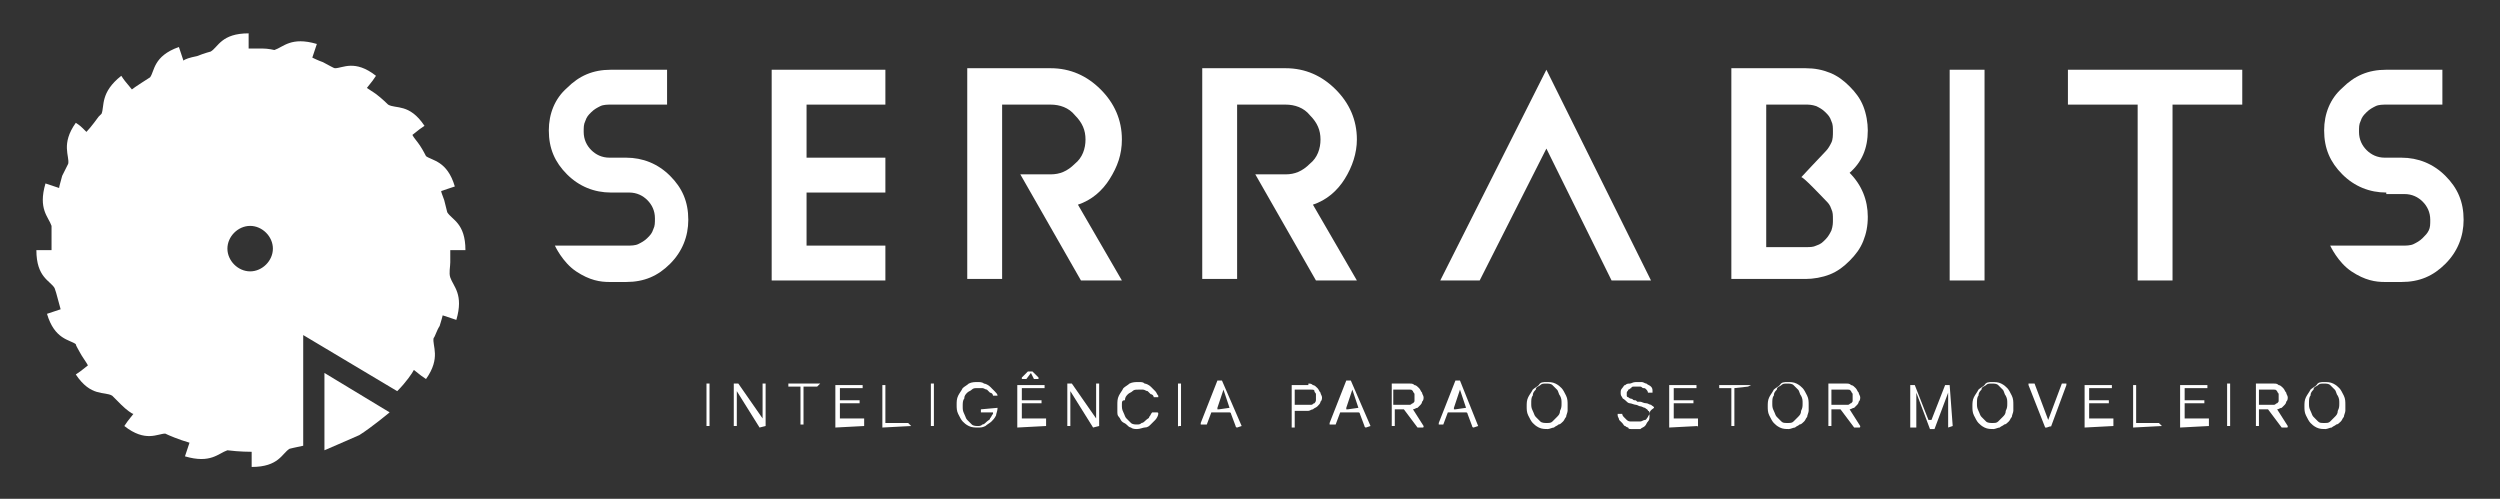 <?xml version="1.0" encoding="utf-8"?>
<!-- Generator: Adobe Illustrator 22.1.0, SVG Export Plug-In . SVG Version: 6.00 Build 0)  -->
<svg version="1.1" id="Camada_1" xmlns="http://www.w3.org/2000/svg" xmlns:xlink="http://www.w3.org/1999/xlink" x="0px" y="0px"
	 viewBox="0 0 164.9 32.9" style="enable-background:new 0 0 164.9 32.9;" xml:space="preserve">
<rect x="0" y="0" width="164.9" height="32.9" fill="#333333" stroke="none"/>
<style type="text/css">
	.st0{fill:#FFFFFF;}
</style>
<g>
	<path class="st0" d="M58.4,4.6v2.3h-5.2v3.5h5.2v2.3h-5.2v3.5h5.2v2.3h-7.5V4.6H58.4z"/>
	<path class="st0" d="M73.2,11.8C73.7,11,74,10.2,74,9.2c0-1.3-0.5-2.4-1.4-3.3c-0.9-0.9-2-1.4-3.3-1.4h-5.5v13.9h2.3v-2.2v-2.4
		v-2.3V8.4V6.9h3.2c0.6,0,1.2,0.2,1.6,0.7c0.5,0.5,0.7,1,0.7,1.6c0,0.6-0.2,1.2-0.7,1.6c-0.5,0.5-1,0.7-1.6,0.7l-2,0l4,7H74l-2.9-5
		C72,13.2,72.7,12.6,73.2,11.8z"/>
	<path class="st0" d="M88.7,11.8c0.5-0.8,0.8-1.7,0.8-2.6c0-1.3-0.5-2.4-1.4-3.3c-0.9-0.9-2-1.4-3.3-1.4h-5.5v13.9h2.3v-2.2v-2.4
		v-2.3V8.4V6.9h3.2c0.6,0,1.2,0.2,1.6,0.7c0.5,0.5,0.7,1,0.7,1.6c0,0.6-0.2,1.2-0.7,1.6c-0.5,0.5-1,0.7-1.6,0.7l-2,0l4,7h2.7l-2.9-5
		C87.5,13.2,88.2,12.6,88.7,11.8z"/>
	<polygon class="st0" points="106.3,18.5 108.9,18.5 102,4.6 95,18.5 97.6,18.5 102,9.8 	"/>
	<path class="st0" d="M128.6,4.6h2.3v13.9h-2.3V4.6z"/>
	<path class="st0" d="M136.3,4.6h11.6v2.3h-4.6v11.6H141V6.9h-4.6V4.6z"/>
	<path class="st0" d="M157.4,12.7c-1.1,0-2.1-0.4-2.9-1.2c-0.8-0.8-1.2-1.7-1.2-2.9c0-1.1,0.4-2.1,1.2-2.8c0.8-0.8,1.7-1.2,2.9-1.2
		h3.7v2.3h-3.7c-0.2,0-0.5,0-0.7,0.1c-0.2,0.1-0.4,0.2-0.6,0.4c-0.2,0.2-0.3,0.3-0.4,0.6c-0.1,0.2-0.1,0.4-0.1,0.7
		c0,0.5,0.2,0.9,0.5,1.2c0.3,0.3,0.7,0.5,1.2,0.5h1.1c1.1,0,2.1,0.4,2.9,1.2c0.8,0.8,1.2,1.7,1.2,2.9c0,1.1-0.4,2.1-1.2,2.9
		c-0.8,0.8-1.7,1.2-2.9,1.2c0,0-0.8,0-1.1,0c-0.6,0-1.3-0.1-2.2-0.7c-0.9-0.6-1.4-1.7-1.4-1.7h4.8c0.2,0,0.5,0,0.7-0.1
		c0.2-0.1,0.4-0.2,0.6-0.4c0.2-0.2,0.3-0.3,0.4-0.5c0.1-0.2,0.1-0.4,0.1-0.7c0-0.5-0.2-0.9-0.5-1.2c-0.3-0.3-0.7-0.5-1.2-0.5H157.4z
		"/>
	<path class="st0" d="M40.3,12.7c-1.1,0-2.1-0.4-2.9-1.2c-0.8-0.8-1.2-1.7-1.2-2.9c0-1.1,0.4-2.1,1.2-2.8c0.8-0.8,1.7-1.2,2.9-1.2
		H44v2.3h-3.7c-0.2,0-0.5,0-0.7,0.1c-0.2,0.1-0.4,0.2-0.6,0.4c-0.2,0.2-0.3,0.3-0.4,0.6c-0.1,0.2-0.1,0.4-0.1,0.7
		c0,0.5,0.2,0.9,0.5,1.2c0.3,0.3,0.7,0.5,1.2,0.5h1.1c1.1,0,2.1,0.4,2.9,1.2c0.8,0.8,1.2,1.7,1.2,2.9c0,1.1-0.4,2.1-1.2,2.9
		c-0.8,0.8-1.7,1.2-2.9,1.2c0,0-0.8,0-1.1,0c-0.6,0-1.3-0.1-2.2-0.7c-0.9-0.6-1.4-1.7-1.4-1.7h4.8c0.2,0,0.5,0,0.7-0.1
		c0.2-0.1,0.4-0.2,0.6-0.4c0.2-0.2,0.3-0.3,0.4-0.6c0.1-0.2,0.1-0.4,0.1-0.7c0-0.5-0.2-0.9-0.5-1.2c-0.3-0.3-0.7-0.5-1.2-0.5H40.3z"
		/>
	<path class="st0" d="M123.2,8.6c0-0.5-0.1-1.1-0.3-1.6c-0.2-0.5-0.5-0.9-0.9-1.3c-0.4-0.4-0.8-0.7-1.3-0.9c-0.5-0.2-1-0.3-1.6-0.3
		h-4.9v13.9h4.9c0.5,0,1.1-0.1,1.6-0.3c0.5-0.2,0.9-0.5,1.3-0.9c0.4-0.4,0.7-0.8,0.9-1.3c0.2-0.5,0.3-1,0.3-1.6
		c0-1.1-0.4-2.1-1.2-2.9C122.8,10.7,123.2,9.8,123.2,8.6z M120.4,13.2c0.2,0.2,0.3,0.3,0.4,0.6c0.1,0.2,0.1,0.4,0.1,0.7
		c0,0.2,0,0.4-0.1,0.7c-0.1,0.2-0.2,0.4-0.4,0.6c-0.2,0.2-0.3,0.3-0.6,0.4c-0.2,0.1-0.4,0.1-0.7,0.1h-2.6v-1.6v-1.8v-2.3v-2V6.9h2.6
		c0.2,0,0.4,0,0.7,0.1c0.2,0.1,0.4,0.2,0.6,0.4c0.2,0.2,0.3,0.3,0.4,0.6c0.1,0.2,0.1,0.4,0.1,0.7c0,0.2,0,0.5-0.1,0.7
		c-0.1,0.2-0.2,0.4-0.4,0.6c-0.2,0.2-1.6,1.7-1.6,1.7l0,0C118.8,11.5,120.3,13.1,120.4,13.2z"/>
	<g>
		<path class="st0" d="M46.6,28.1l0-2.8c0,0,0,0,0,0c0,0,0,0,0,0h0.2c0,0,0,0,0,0c0,0,0,0,0,0l0,2.8c0,0,0,0,0,0c0,0,0,0,0,0
			L46.6,28.1C46.6,28.2,46.6,28.2,46.6,28.1C46.6,28.2,46.6,28.1,46.6,28.1z"/>
		<path class="st0" d="M50.5,28.1C50.5,28.1,50.5,28.2,50.5,28.1C50.5,28.2,50.5,28.2,50.5,28.1l-0.4,0.1c0,0,0,0,0,0c0,0,0,0,0,0
			l-1.5-2.4c0,0,0,0,0,0c0,0,0,0,0,0l0,2.3c0,0,0,0,0,0c0,0,0,0,0,0h-0.2c0,0,0,0,0,0c0,0,0,0,0,0l0-2.8c0,0,0,0,0,0c0,0,0,0,0,0
			h0.2c0,0,0,0,0.1,0l1.6,2.3c0,0,0,0,0,0c0,0,0,0,0,0l0-2.3c0,0,0,0,0,0c0,0,0,0,0,0h0.2c0,0,0,0,0,0c0,0,0,0,0,0L50.5,28.1z"/>
		<path class="st0" d="M53.9,25.5C53.9,25.5,53.9,25.5,53.9,25.5C53.9,25.5,53.9,25.5,53.9,25.5L53,25.5c0,0,0,0,0,0c0,0,0,0,0,0
			l0,2.5c0,0,0,0,0,0c0,0,0,0,0,0h-0.2c0,0,0,0,0,0c0,0,0,0,0,0l0-2.5c0,0,0,0,0,0c0,0,0,0,0,0h-0.8c0,0,0,0,0,0c0,0,0,0,0,0l0-0.2
			c0,0,0,0,0,0c0,0,0,0,0,0h2.1c0,0,0,0,0,0c0,0,0,0,0,0L53.9,25.5z"/>
		<path class="st0" d="M57,28.1C57,28.1,57,28.2,57,28.1C57,28.2,57,28.2,57,28.1l-1.9,0.1c0,0,0,0,0,0c0,0,0,0,0,0l0-2.8
			c0,0,0,0,0,0c0,0,0,0,0,0h1.8c0,0,0,0,0,0c0,0,0,0,0,0l0,0.2c0,0,0,0,0,0c0,0,0,0,0,0h-1.5c0,0,0,0,0,0c0,0,0,0,0,0l0,0.8
			c0,0,0,0,0,0c0,0,0,0,0,0h1.3c0,0,0,0,0,0c0,0,0,0,0,0l0,0.2c0,0,0,0,0,0c0,0,0,0,0,0h-1.3c0,0,0,0,0,0c0,0,0,0,0,0l0,1
			c0,0,0,0,0,0c0,0,0,0,0,0h1.5c0,0,0,0,0.1,0c0,0,0,0,0,0L57,28.1z"/>
		<path class="st0" d="M60.1,28.1C60.1,28.1,60.1,28.2,60.1,28.1C60.1,28.2,60.1,28.2,60.1,28.1l-1.9,0.1c0,0,0,0,0,0c0,0,0,0,0,0
			l0-2.8c0,0,0,0,0,0c0,0,0,0,0,0h0.2c0,0,0,0,0,0c0,0,0,0,0,0l0,2.5c0,0,0,0,0,0c0,0,0,0,0,0h1.5c0,0,0,0,0,0c0,0,0,0,0,0
			L60.1,28.1z"/>
		<path class="st0" d="M61.4,28.1l0-2.8c0,0,0,0,0,0c0,0,0,0,0,0h0.2c0,0,0,0,0,0c0,0,0,0,0,0l0,2.8c0,0,0,0,0,0c0,0,0,0,0,0
			L61.4,28.1C61.4,28.2,61.4,28.2,61.4,28.1C61.4,28.2,61.4,28.1,61.4,28.1z"/>
		<path class="st0" d="M65.8,26.9c0,0.2-0.1,0.4-0.1,0.5c-0.1,0.2-0.2,0.3-0.3,0.4c-0.1,0.1-0.3,0.2-0.4,0.3
			c-0.2,0.1-0.3,0.1-0.5,0.1c-0.2,0-0.4,0-0.6-0.1c-0.2-0.1-0.3-0.2-0.4-0.3c-0.1-0.1-0.2-0.3-0.3-0.5c-0.1-0.2-0.1-0.4-0.1-0.6
			c0-0.2,0-0.4,0.1-0.6c0.1-0.2,0.2-0.3,0.3-0.5c0.1-0.1,0.3-0.2,0.4-0.3c0.2-0.1,0.4-0.1,0.6-0.1c0.1,0,0.3,0,0.4,0.1
			c0.1,0,0.3,0.1,0.4,0.2c0.1,0.1,0.2,0.2,0.3,0.3c0.1,0.1,0.2,0.2,0.2,0.3c0,0,0,0,0,0c0,0,0,0,0,0c0,0,0,0,0,0c0,0,0,0,0,0h-0.2
			c0,0,0,0-0.1,0c0-0.1-0.1-0.2-0.2-0.2c-0.1-0.1-0.1-0.1-0.2-0.2c-0.1,0-0.2-0.1-0.3-0.1c-0.1,0-0.2,0-0.3,0c-0.2,0-0.3,0-0.4,0.1
			c-0.1,0.1-0.2,0.1-0.3,0.2c-0.1,0.1-0.2,0.2-0.2,0.4c-0.1,0.1-0.1,0.3-0.1,0.5c0,0.2,0,0.3,0.1,0.5c0.1,0.2,0.1,0.3,0.2,0.4
			c0.1,0.1,0.2,0.2,0.3,0.3c0.1,0.1,0.3,0.1,0.4,0.1c0.1,0,0.2,0,0.3-0.1c0.1,0,0.2-0.1,0.3-0.2c0.1-0.1,0.2-0.1,0.2-0.2
			c0.1-0.1,0.1-0.2,0.2-0.3c0,0,0,0,0-0.1c0,0,0,0-0.1,0h-0.7c0,0,0,0,0,0c0,0,0,0,0,0v-0.2c0,0,0,0,0,0c0,0,0,0,0,0L65.8,26.9
			C65.8,26.8,65.8,26.8,65.8,26.9C65.8,26.9,65.8,26.9,65.8,26.9z"/>
		<path class="st0" d="M69,28.1C69,28.1,69,28.2,69,28.1C68.9,28.2,68.9,28.2,69,28.1l-1.9,0.1c0,0,0,0,0,0c0,0,0,0,0,0l0-2.8
			c0,0,0,0,0,0c0,0,0,0,0,0h1.8c0,0,0,0,0,0c0,0,0,0,0,0l0,0.2c0,0,0,0,0,0c0,0,0,0,0,0h-1.5c0,0,0,0,0,0c0,0,0,0,0,0l0,0.8
			c0,0,0,0,0,0c0,0,0,0,0,0h1.3c0,0,0,0,0,0c0,0,0,0,0,0l0,0.2c0,0,0,0,0,0c0,0,0,0,0,0h-1.3c0,0,0,0,0,0c0,0,0,0,0,0l0,1
			c0,0,0,0,0,0c0,0,0,0,0,0h1.5c0,0,0,0,0.1,0c0,0,0,0,0,0L69,28.1z M68.5,24.9C68.5,24.9,68.6,25,68.5,24.9c0,0.1,0,0.1,0,0.1h-0.2
			c0,0,0,0-0.1,0L68,24.6c0,0,0,0,0,0c0,0,0,0,0,0L67.7,25c0,0,0,0-0.1,0h-0.1c0,0,0,0-0.1,0c0,0,0,0,0-0.1l0.4-0.4c0,0,0,0,0.1,0
			h0.1c0,0,0,0,0.1,0L68.5,24.9z"/>
		<path class="st0" d="M72.5,28.1C72.5,28.1,72.5,28.2,72.5,28.1C72.5,28.2,72.5,28.2,72.5,28.1l-0.4,0.1c0,0,0,0,0,0c0,0,0,0,0,0
			l-1.5-2.4c0,0,0,0,0,0c0,0,0,0,0,0l0,2.3c0,0,0,0,0,0c0,0,0,0,0,0h-0.2c0,0,0,0,0,0c0,0,0,0,0,0l0-2.8c0,0,0,0,0,0c0,0,0,0,0,0
			h0.2c0,0,0,0,0.1,0l1.6,2.3c0,0,0,0,0,0c0,0,0,0,0,0l0-2.3c0,0,0,0,0,0c0,0,0,0,0,0h0.2c0,0,0,0,0,0c0,0,0,0,0,0L72.5,28.1z"/>
		<path class="st0" d="M76.4,27.3c0,0.1-0.1,0.3-0.2,0.4c-0.1,0.1-0.2,0.2-0.3,0.3c-0.1,0.1-0.2,0.2-0.4,0.2c-0.1,0-0.3,0.1-0.5,0.1
			c-0.1,0-0.3,0-0.4-0.1c-0.1,0-0.2-0.1-0.3-0.2c-0.1-0.1-0.2-0.1-0.3-0.2c-0.1-0.1-0.1-0.2-0.2-0.3c-0.1-0.1-0.1-0.2-0.1-0.4
			c0-0.1,0-0.3,0-0.4c0-0.2,0-0.4,0.1-0.6c0.1-0.2,0.2-0.3,0.3-0.5c0.1-0.1,0.3-0.2,0.4-0.3c0.2-0.1,0.4-0.1,0.6-0.1
			c0.2,0,0.3,0,0.4,0.1c0.1,0,0.3,0.1,0.4,0.2c0.1,0.1,0.2,0.2,0.3,0.3c0.1,0.1,0.1,0.2,0.2,0.3c0,0,0,0.1,0,0.1c0,0,0,0-0.1,0h-0.2
			c0,0,0,0,0,0c0,0,0,0,0,0c0-0.1-0.1-0.2-0.2-0.2c-0.1-0.1-0.1-0.1-0.2-0.2c-0.1,0-0.2-0.1-0.3-0.1c-0.1,0-0.2,0-0.3,0
			c-0.2,0-0.3,0-0.4,0.1c-0.1,0.1-0.2,0.1-0.3,0.2c-0.1,0.1-0.2,0.2-0.2,0.4C74,26.4,74,26.5,74,26.7c0,0.2,0,0.3,0.1,0.5
			c0.1,0.2,0.1,0.3,0.2,0.4c0.1,0.1,0.2,0.2,0.3,0.3c0.1,0.1,0.3,0.1,0.4,0.1c0.1,0,0.2,0,0.3-0.1c0.1,0,0.2-0.1,0.3-0.2
			c0.1-0.1,0.2-0.1,0.2-0.2c0.1-0.1,0.1-0.2,0.2-0.3c0,0,0,0,0,0c0,0,0,0,0,0h0.2c0,0,0,0,0,0C76.4,27.2,76.4,27.2,76.4,27.3
			C76.4,27.2,76.4,27.2,76.4,27.3C76.4,27.2,76.4,27.2,76.4,27.3z"/>
		<path class="st0" d="M77.7,28.1l0-2.8c0,0,0,0,0,0c0,0,0,0,0,0h0.2c0,0,0,0,0,0c0,0,0,0,0,0l0,2.8c0,0,0,0,0,0c0,0,0,0,0,0
			L77.7,28.1C77.8,28.2,77.7,28.2,77.7,28.1C77.7,28.2,77.7,28.1,77.7,28.1z"/>
		<path class="st0" d="M81.9,28.1C81.9,28.1,81.9,28.2,81.9,28.1C81.9,28.2,81.9,28.2,81.9,28.1l-0.3,0.1c0,0-0.1,0-0.1-0.1
			l-0.3-0.8c0,0,0-0.1-0.1-0.1h-1.1c0,0-0.1,0-0.1,0l-0.3,0.8c0,0,0,0-0.1,0h-0.2c0,0,0,0-0.1,0c0,0,0,0,0-0.1l1.1-2.8c0,0,0,0,0,0
			c0,0,0,0,0,0h0.2c0,0,0,0,0.1,0L81.9,28.1z M81.1,26.9l-0.4-1.2c0,0,0,0,0,0c0,0,0,0,0,0c0,0,0,0,0,0c0,0,0,0,0,0l-0.4,1.2
			c0,0,0,0,0,0.1c0,0,0,0,0.1,0L81.1,26.9C81.1,27,81.1,27,81.1,26.9C81.1,26.9,81.1,26.9,81.1,26.9z"/>
		<path class="st0" d="M86.3,25.3c0.1,0,0.2,0,0.3,0.1c0.1,0,0.2,0.1,0.3,0.2c0.1,0.1,0.1,0.2,0.2,0.3c0,0.1,0.1,0.2,0.1,0.3
			c0,0.1,0,0.2-0.1,0.3c0,0.1-0.1,0.2-0.2,0.3c-0.1,0.1-0.2,0.1-0.3,0.2c-0.1,0-0.2,0.1-0.3,0.1h-0.9c0,0,0,0,0,0c0,0,0,0,0,0l0,1.1
			c0,0,0,0,0,0c0,0,0,0,0,0h-0.2c0,0,0,0,0,0c0,0,0,0,0,0l0-2.8c0,0,0,0,0,0c0,0,0,0,0,0H86.3z M86.3,26.7c0.1,0,0.2,0,0.2,0
			c0.1,0,0.1-0.1,0.2-0.1c0,0,0.1-0.1,0.1-0.2c0-0.1,0-0.1,0-0.2c0-0.1,0-0.1,0-0.2c0-0.1-0.1-0.1-0.1-0.2c0-0.1-0.1-0.1-0.2-0.1
			c-0.1,0-0.1,0-0.2,0h-0.9c0,0,0,0,0,0c0,0,0,0,0,0l0,1c0,0,0,0,0,0c0,0,0,0,0,0H86.3z"/>
		<path class="st0" d="M90.4,28.1C90.4,28.1,90.4,28.2,90.4,28.1C90.4,28.2,90.4,28.2,90.4,28.1l-0.3,0.1c0,0-0.1,0-0.1-0.1
			l-0.3-0.8c0,0,0-0.1-0.1-0.1h-1.1c0,0-0.1,0-0.1,0l-0.3,0.8c0,0,0,0-0.1,0h-0.2c0,0,0,0-0.1,0c0,0,0,0,0-0.1l1.1-2.8c0,0,0,0,0,0
			c0,0,0,0,0,0h0.2c0,0,0,0,0.1,0L90.4,28.1z M89.6,26.9l-0.4-1.2c0,0,0,0,0,0c0,0,0,0,0,0c0,0,0,0,0,0c0,0,0,0,0,0l-0.4,1.2
			c0,0,0,0,0,0.1c0,0,0,0,0.1,0L89.6,26.9C89.6,27,89.6,27,89.6,26.9C89.6,26.9,89.6,26.9,89.6,26.9z"/>
		<path class="st0" d="M93.9,28.1C93.9,28.1,93.9,28.1,93.9,28.1C93.9,28.1,93.9,28.1,93.9,28.1C93.9,28.2,93.9,28.2,93.9,28.1
			c0,0.1,0,0.1-0.1,0.1h-0.2c0,0,0,0-0.1,0L92.6,27c0,0,0,0,0,0h-0.6c0,0,0,0,0,0c0,0,0,0,0,0l0,1.1c0,0,0,0,0,0c0,0,0,0,0,0h-0.2
			c0,0,0,0,0,0c0,0,0,0,0,0l0-2.8c0,0,0,0,0,0c0,0,0,0,0,0h1.2c0.1,0,0.2,0,0.3,0.1c0.1,0,0.2,0.1,0.3,0.2c0.1,0.1,0.1,0.2,0.2,0.3
			c0,0.1,0.1,0.2,0.1,0.3c0,0.1,0,0.2-0.1,0.3c0,0.1-0.1,0.2-0.1,0.2c-0.1,0.1-0.1,0.1-0.2,0.2c-0.1,0-0.2,0.1-0.3,0.1c0,0,0,0,0,0
			c0,0,0,0,0,0L93.9,28.1z M92.8,26.7c0.1,0,0.2,0,0.2,0c0.1,0,0.1-0.1,0.2-0.1c0.1-0.1,0.1-0.1,0.1-0.2c0-0.1,0-0.1,0-0.2
			c0-0.1,0-0.1,0-0.2c0-0.1-0.1-0.1-0.1-0.2c-0.1-0.1-0.1-0.1-0.2-0.1c-0.1,0-0.1,0-0.2,0h-0.9c0,0,0,0,0,0c0,0,0,0,0,0l0,1
			c0,0,0,0,0,0c0,0,0,0,0,0H92.8z"/>
		<path class="st0" d="M97.5,28.1C97.5,28.1,97.5,28.2,97.5,28.1C97.5,28.2,97.5,28.2,97.5,28.1l-0.3,0.1c0,0-0.1,0-0.1-0.1
			l-0.3-0.8c0,0,0-0.1-0.1-0.1h-1.1c0,0-0.1,0-0.1,0l-0.3,0.8c0,0,0,0-0.1,0H95c0,0,0,0-0.1,0c0,0,0,0,0-0.1l1.1-2.8c0,0,0,0,0,0
			c0,0,0,0,0,0h0.2c0,0,0,0,0.1,0L97.5,28.1z M96.7,26.9l-0.4-1.2c0,0,0,0,0,0c0,0,0,0,0,0c0,0,0,0,0,0c0,0,0,0,0,0l-0.4,1.2
			c0,0,0,0,0,0.1c0,0,0,0,0.1,0L96.7,26.9C96.7,27,96.7,27,96.7,26.9C96.7,26.9,96.7,26.9,96.7,26.9z"/>
		<path class="st0" d="M102,25.2c0.2,0,0.4,0,0.6,0.1c0.2,0.1,0.3,0.2,0.4,0.3c0.1,0.1,0.2,0.3,0.3,0.5c0.1,0.2,0.1,0.4,0.1,0.6
			c0,0.1,0,0.3,0,0.4c0,0.1-0.1,0.3-0.1,0.4c-0.1,0.1-0.1,0.2-0.2,0.3c-0.1,0.1-0.2,0.2-0.3,0.2c-0.1,0.1-0.2,0.1-0.3,0.2
			c-0.1,0-0.3,0.1-0.4,0.1c-0.2,0-0.4,0-0.6-0.1c-0.2-0.1-0.3-0.2-0.4-0.3c-0.1-0.1-0.2-0.3-0.3-0.5c-0.1-0.2-0.1-0.4-0.1-0.6
			c0-0.2,0-0.4,0.1-0.6c0.1-0.2,0.2-0.3,0.3-0.5c0.1-0.1,0.3-0.2,0.4-0.3C101.6,25.2,101.8,25.2,102,25.2z M102,27.9
			c0.2,0,0.3,0,0.4-0.1c0.1-0.1,0.2-0.2,0.3-0.3c0.1-0.1,0.2-0.2,0.2-0.4c0.1-0.2,0.1-0.3,0.1-0.5c0-0.2,0-0.3-0.1-0.5
			c-0.1-0.1-0.1-0.3-0.2-0.4c-0.1-0.1-0.2-0.2-0.3-0.3c-0.1-0.1-0.3-0.1-0.4-0.1c-0.2,0-0.3,0-0.4,0.1c-0.1,0.1-0.3,0.1-0.3,0.3
			c-0.1,0.1-0.2,0.2-0.2,0.4c-0.1,0.1-0.1,0.3-0.1,0.5c0,0.2,0,0.3,0.1,0.5c0.1,0.2,0.1,0.3,0.2,0.4c0.1,0.1,0.2,0.2,0.3,0.3
			C101.7,27.9,101.9,27.9,102,27.9z"/>
		<path class="st0" d="M108.8,27.4c0,0.2,0,0.3-0.1,0.4c-0.1,0.1-0.1,0.2-0.2,0.3c-0.1,0.1-0.2,0.1-0.3,0.2c-0.1,0-0.3,0-0.4,0
			c-0.1,0-0.2,0-0.2,0c-0.1,0-0.2,0-0.2-0.1c-0.1,0-0.2-0.1-0.2-0.1c-0.1,0-0.1-0.1-0.2-0.2c-0.1-0.1-0.1-0.1-0.2-0.2
			c0-0.1-0.1-0.2-0.1-0.3c0,0,0,0,0-0.1c0,0,0,0,0.1,0h0.2c0,0,0,0,0,0c0,0,0,0,0,0c0,0.1,0.1,0.2,0.1,0.2c0.1,0.1,0.1,0.1,0.2,0.2
			c0.1,0.1,0.2,0.1,0.3,0.1c0.1,0,0.2,0,0.3,0c0.1,0,0.2,0,0.3,0c0.1,0,0.2-0.1,0.3-0.1c0.1,0,0.1-0.1,0.2-0.2
			c0-0.1,0.1-0.1,0.1-0.2c0-0.1,0-0.2-0.1-0.2c0-0.1-0.1-0.1-0.2-0.2c-0.1,0-0.2-0.1-0.3-0.1c-0.1,0-0.2-0.1-0.3-0.1
			c-0.1,0-0.3-0.1-0.4-0.1c-0.1,0-0.2-0.1-0.3-0.2c-0.1-0.1-0.2-0.1-0.2-0.2c-0.1-0.1-0.1-0.2-0.1-0.3c0-0.1,0-0.2,0.1-0.3
			c0.1-0.1,0.1-0.2,0.2-0.2c0.1-0.1,0.2-0.1,0.3-0.1c0.1,0,0.2-0.1,0.4-0.1c0.1,0,0.2,0,0.4,0c0.1,0,0.2,0.1,0.3,0.1
			c0.1,0.1,0.2,0.1,0.3,0.2c0.1,0.1,0.1,0.2,0.1,0.3c0,0,0,0,0,0.1c0,0,0,0-0.1,0h-0.2c0,0,0,0,0,0c0,0,0,0,0,0
			c0-0.1-0.1-0.2-0.1-0.2c-0.1-0.1-0.1-0.1-0.2-0.1c-0.1,0-0.1-0.1-0.2-0.1c-0.1,0-0.1,0-0.2,0c-0.1,0-0.1,0-0.2,0
			c-0.1,0-0.2,0-0.2,0.1c-0.1,0-0.1,0.1-0.2,0.1c0,0.1-0.1,0.1-0.1,0.2c0,0.1,0,0.1,0,0.2c0,0.1,0.1,0.1,0.1,0.1
			c0,0,0.1,0.1,0.2,0.1c0.1,0,0.1,0.1,0.2,0.1c0.1,0,0.1,0,0.2,0.1c0.1,0,0.1,0,0.2,0c0.1,0,0.2,0.1,0.4,0.1c0.1,0,0.2,0.1,0.3,0.1
			c0.1,0.1,0.2,0.1,0.2,0.2C108.8,27.1,108.8,27.2,108.8,27.4z"/>
		<path class="st0" d="M112,28.1C112,28.1,112,28.2,112,28.1C112,28.2,111.9,28.2,112,28.1l-1.9,0.1c0,0,0,0,0,0c0,0,0,0,0,0l0-2.8
			c0,0,0,0,0,0c0,0,0,0,0,0h1.8c0,0,0,0,0,0c0,0,0,0,0,0l0,0.2c0,0,0,0,0,0c0,0,0,0,0,0h-1.5c0,0,0,0,0,0c0,0,0,0,0,0l0,0.8
			c0,0,0,0,0,0c0,0,0,0,0,0h1.3c0,0,0,0,0,0c0,0,0,0,0,0l0,0.2c0,0,0,0,0,0c0,0,0,0,0,0h-1.3c0,0,0,0,0,0c0,0,0,0,0,0l0,1
			c0,0,0,0,0,0c0,0,0,0,0,0h1.5c0,0,0,0,0.1,0c0,0,0,0,0,0L112,28.1z"/>
		<path class="st0" d="M115.3,25.5C115.3,25.5,115.3,25.5,115.3,25.5C115.3,25.5,115.3,25.5,115.3,25.5l-0.9,0.1c0,0,0,0,0,0
			c0,0,0,0,0,0l0,2.5c0,0,0,0,0,0c0,0,0,0,0,0h-0.2c0,0,0,0,0,0c0,0,0,0,0,0l0-2.5c0,0,0,0,0,0c0,0,0,0,0,0h-0.8c0,0,0,0,0,0
			c0,0,0,0,0,0l0-0.2c0,0,0,0,0,0c0,0,0,0,0,0h2.1c0,0,0,0,0,0c0,0,0,0,0,0L115.3,25.5z"/>
		<path class="st0" d="M117.9,25.2c0.2,0,0.4,0,0.6,0.1c0.2,0.1,0.3,0.2,0.4,0.3c0.1,0.1,0.2,0.3,0.3,0.5c0.1,0.2,0.1,0.4,0.1,0.6
			c0,0.1,0,0.3,0,0.4c0,0.1-0.1,0.3-0.1,0.4c-0.1,0.1-0.1,0.2-0.2,0.3c-0.1,0.1-0.2,0.2-0.3,0.2c-0.1,0.1-0.2,0.1-0.3,0.2
			c-0.1,0-0.3,0.1-0.4,0.1c-0.2,0-0.4,0-0.6-0.1c-0.2-0.1-0.3-0.2-0.4-0.3c-0.1-0.1-0.2-0.3-0.3-0.5c-0.1-0.2-0.1-0.4-0.1-0.6
			c0-0.2,0-0.4,0.1-0.6c0.1-0.2,0.2-0.3,0.3-0.5c0.1-0.1,0.3-0.2,0.4-0.3C117.5,25.2,117.7,25.2,117.9,25.2z M117.9,27.9
			c0.2,0,0.3,0,0.4-0.1c0.1-0.1,0.2-0.2,0.3-0.3c0.1-0.1,0.2-0.2,0.2-0.4c0.1-0.2,0.1-0.3,0.1-0.5c0-0.2,0-0.3-0.1-0.5
			c-0.1-0.1-0.1-0.3-0.2-0.4c-0.1-0.1-0.2-0.2-0.3-0.3c-0.1-0.1-0.3-0.1-0.4-0.1c-0.2,0-0.3,0-0.4,0.1c-0.1,0.1-0.3,0.1-0.3,0.3
			c-0.1,0.1-0.2,0.2-0.2,0.4c-0.1,0.1-0.1,0.3-0.1,0.5c0,0.2,0,0.3,0.1,0.5c0.1,0.2,0.1,0.3,0.2,0.4c0.1,0.1,0.2,0.2,0.3,0.3
			C117.6,27.9,117.7,27.9,117.9,27.9z"/>
		<path class="st0" d="M122.7,28.1C122.7,28.1,122.7,28.1,122.7,28.1C122.7,28.1,122.7,28.1,122.7,28.1
			C122.7,28.2,122.7,28.2,122.7,28.1c0,0.1,0,0.1-0.1,0.1h-0.2c0,0,0,0-0.1,0l-0.9-1.2c0,0,0,0,0,0h-0.6c0,0,0,0,0,0c0,0,0,0,0,0
			l0,1.1c0,0,0,0,0,0c0,0,0,0,0,0h-0.2c0,0,0,0,0,0c0,0,0,0,0,0l0-2.8c0,0,0,0,0,0c0,0,0,0,0,0h1.2c0.1,0,0.2,0,0.3,0.1
			c0.1,0,0.2,0.1,0.3,0.2c0.1,0.1,0.1,0.2,0.2,0.3c0,0.1,0.1,0.2,0.1,0.3c0,0.1,0,0.2-0.1,0.3c0,0.1-0.1,0.2-0.1,0.2
			c-0.1,0.1-0.1,0.1-0.2,0.2c-0.1,0-0.2,0.1-0.3,0.1c0,0,0,0,0,0c0,0,0,0,0,0L122.7,28.1z M121.7,26.7c0.1,0,0.2,0,0.2,0
			c0.1,0,0.1-0.1,0.2-0.1c0.1-0.1,0.1-0.1,0.1-0.2c0-0.1,0-0.1,0-0.2c0-0.1,0-0.1,0-0.2c0-0.1-0.1-0.1-0.1-0.2
			c-0.1-0.1-0.1-0.1-0.2-0.1c-0.1,0-0.1,0-0.2,0h-0.9c0,0,0,0,0,0c0,0,0,0,0,0l0,1c0,0,0,0,0,0c0,0,0,0,0,0H121.7z"/>
		<path class="st0" d="M128.8,28.1C128.8,28.1,128.8,28.2,128.8,28.1C128.8,28.2,128.8,28.2,128.8,28.1l-0.3,0.1c0,0,0,0,0,0
			c0,0,0,0,0,0l0-2.3c0,0,0,0,0,0c0,0,0,0,0,0c0,0,0,0,0,0c0,0,0,0,0,0l-0.9,2.4c0,0,0,0,0,0c0,0,0,0,0,0h-0.2c0,0-0.1,0-0.1,0
			l-0.9-2.4c0,0,0,0,0,0c0,0,0,0,0,0c0,0,0,0,0,0c0,0,0,0,0,0l0,2.3c0,0,0,0,0,0c0,0,0,0,0,0H126c0,0,0,0,0,0c0,0,0,0,0,0l0-2.8
			c0,0,0,0,0,0c0,0,0,0,0,0h0.3c0,0,0,0,0,0c0,0,0,0,0,0l0.9,2.3c0,0,0,0,0.1,0c0,0,0,0,0.1,0l0.9-2.3c0,0,0,0,0,0c0,0,0,0,0,0h0.3
			c0,0,0,0,0,0c0,0,0,0,0,0L128.8,28.1z"/>
		<path class="st0" d="M131.4,25.2c0.2,0,0.4,0,0.6,0.1c0.2,0.1,0.3,0.2,0.4,0.3c0.1,0.1,0.2,0.3,0.3,0.5c0.1,0.2,0.1,0.4,0.1,0.6
			c0,0.1,0,0.3,0,0.4c0,0.1-0.1,0.3-0.1,0.4c-0.1,0.1-0.1,0.2-0.2,0.3c-0.1,0.1-0.2,0.2-0.3,0.2c-0.1,0.1-0.2,0.1-0.3,0.2
			c-0.1,0-0.3,0.1-0.4,0.1c-0.2,0-0.4,0-0.6-0.1c-0.2-0.1-0.3-0.2-0.4-0.3c-0.1-0.1-0.2-0.3-0.3-0.5c-0.1-0.2-0.1-0.4-0.1-0.6
			c0-0.2,0-0.4,0.1-0.6c0.1-0.2,0.2-0.3,0.3-0.5c0.1-0.1,0.3-0.2,0.4-0.3C131,25.2,131.2,25.2,131.4,25.2z M131.4,27.9
			c0.2,0,0.3,0,0.4-0.1c0.1-0.1,0.2-0.2,0.3-0.3c0.1-0.1,0.2-0.2,0.2-0.4c0.1-0.2,0.1-0.3,0.1-0.5c0-0.2,0-0.3-0.1-0.5
			c-0.1-0.1-0.1-0.3-0.2-0.4c-0.1-0.1-0.2-0.2-0.3-0.3c-0.1-0.1-0.3-0.1-0.4-0.1c-0.2,0-0.3,0-0.4,0.1c-0.1,0.1-0.3,0.1-0.3,0.3
			c-0.1,0.1-0.2,0.2-0.2,0.4c-0.1,0.1-0.1,0.3-0.1,0.5c0,0.2,0,0.3,0.1,0.5c0.1,0.2,0.1,0.3,0.2,0.4c0.1,0.1,0.2,0.2,0.3,0.3
			C131.1,27.9,131.3,27.9,131.4,27.9z"/>
		<path class="st0" d="M135.3,28.1C135.3,28.2,135.2,28.2,135.3,28.1l-0.3,0.1c0,0-0.1,0-0.1,0l-1.1-2.8c0,0,0,0,0-0.1
			c0,0,0,0,0.1,0h0.2c0,0,0.1,0,0.1,0l0.9,2.4c0,0,0,0,0,0c0,0,0,0,0,0l0.9-2.4c0,0,0,0,0.1,0h0.2c0,0,0,0,0,0c0,0,0,0,0,0.1
			L135.3,28.1z"/>
		<path class="st0" d="M139.4,28.1C139.4,28.1,139.4,28.2,139.4,28.1C139.4,28.2,139.4,28.2,139.4,28.1l-1.9,0.1c0,0,0,0,0,0
			c0,0,0,0,0,0l0-2.8c0,0,0,0,0,0c0,0,0,0,0,0h1.8c0,0,0,0,0,0c0,0,0,0,0,0l0,0.2c0,0,0,0,0,0c0,0,0,0,0,0h-1.5c0,0,0,0,0,0
			c0,0,0,0,0,0l0,0.8c0,0,0,0,0,0c0,0,0,0,0,0h1.3c0,0,0,0,0,0c0,0,0,0,0,0l0,0.2c0,0,0,0,0,0c0,0,0,0,0,0h-1.3c0,0,0,0,0,0
			c0,0,0,0,0,0l0,1c0,0,0,0,0,0c0,0,0,0,0,0h1.5c0,0,0,0,0.1,0c0,0,0,0,0,0L139.4,28.1z"/>
		<path class="st0" d="M142.6,28.1C142.6,28.1,142.5,28.2,142.6,28.1C142.5,28.2,142.5,28.2,142.6,28.1l-1.9,0.1c0,0,0,0,0,0
			c0,0,0,0,0,0l0-2.8c0,0,0,0,0,0c0,0,0,0,0,0h0.2c0,0,0,0,0,0c0,0,0,0,0,0l0,2.5c0,0,0,0,0,0c0,0,0,0,0,0h1.5c0,0,0,0,0,0
			c0,0,0,0,0,0L142.6,28.1z"/>
		<path class="st0" d="M145.7,28.1C145.7,28.1,145.7,28.2,145.7,28.1C145.6,28.2,145.6,28.2,145.7,28.1l-1.9,0.1c0,0,0,0,0,0
			c0,0,0,0,0,0l0-2.8c0,0,0,0,0,0c0,0,0,0,0,0h1.8c0,0,0,0,0,0c0,0,0,0,0,0l0,0.2c0,0,0,0,0,0c0,0,0,0,0,0h-1.5c0,0,0,0,0,0
			c0,0,0,0,0,0l0,0.8c0,0,0,0,0,0c0,0,0,0,0,0h1.3c0,0,0,0,0,0c0,0,0,0,0,0l0,0.2c0,0,0,0,0,0c0,0,0,0,0,0h-1.3c0,0,0,0,0,0
			c0,0,0,0,0,0l0,1c0,0,0,0,0,0c0,0,0,0,0,0h1.5c0,0,0,0,0.1,0c0,0,0,0,0,0L145.7,28.1z"/>
		<path class="st0" d="M146.9,28.1l0-2.8c0,0,0,0,0,0c0,0,0,0,0,0h0.2c0,0,0,0,0,0c0,0,0,0,0,0l0,2.8c0,0,0,0,0,0c0,0,0,0,0,0
			L146.9,28.1C147,28.2,147,28.2,146.9,28.1C146.9,28.2,146.9,28.1,146.9,28.1z"/>
		<path class="st0" d="M150.9,28.1C150.9,28.1,150.9,28.1,150.9,28.1C150.9,28.1,150.9,28.1,150.9,28.1
			C150.9,28.2,150.9,28.2,150.9,28.1c0,0.1,0,0.1-0.1,0.1h-0.2c0,0,0,0-0.1,0l-0.9-1.2c0,0,0,0,0,0H149c0,0,0,0,0,0c0,0,0,0,0,0
			l0,1.1c0,0,0,0,0,0c0,0,0,0,0,0h-0.2c0,0,0,0,0,0c0,0,0,0,0,0l0-2.8c0,0,0,0,0,0c0,0,0,0,0,0h1.2c0.1,0,0.2,0,0.3,0.1
			c0.1,0,0.2,0.1,0.3,0.2c0.1,0.1,0.1,0.2,0.2,0.3c0,0.1,0.1,0.2,0.1,0.3c0,0.1,0,0.2-0.1,0.3c0,0.1-0.1,0.2-0.1,0.2
			c-0.1,0.1-0.1,0.1-0.2,0.2c-0.1,0-0.2,0.1-0.3,0.1c0,0,0,0,0,0c0,0,0,0,0,0L150.9,28.1z M149.8,26.7c0.1,0,0.2,0,0.2,0
			c0.1,0,0.1-0.1,0.2-0.1c0.1-0.1,0.1-0.1,0.1-0.2c0-0.1,0-0.1,0-0.2c0-0.1,0-0.1,0-0.2c0-0.1-0.1-0.1-0.1-0.2
			c-0.1-0.1-0.1-0.1-0.2-0.1c-0.1,0-0.1,0-0.2,0H149c0,0,0,0,0,0c0,0,0,0,0,0l0,1c0,0,0,0,0,0c0,0,0,0,0,0H149.8z"/>
		<path class="st0" d="M153.3,25.2c0.2,0,0.4,0,0.6,0.1c0.2,0.1,0.3,0.2,0.4,0.3c0.1,0.1,0.2,0.3,0.3,0.5c0.1,0.2,0.1,0.4,0.1,0.6
			c0,0.1,0,0.3,0,0.4c0,0.1-0.1,0.3-0.1,0.4c-0.1,0.1-0.1,0.2-0.2,0.3c-0.1,0.1-0.2,0.2-0.3,0.2c-0.1,0.1-0.2,0.1-0.3,0.2
			c-0.1,0-0.3,0.1-0.4,0.1c-0.2,0-0.4,0-0.6-0.1c-0.2-0.1-0.3-0.2-0.4-0.3c-0.1-0.1-0.2-0.3-0.3-0.5c-0.1-0.2-0.1-0.4-0.1-0.6
			c0-0.2,0-0.4,0.1-0.6c0.1-0.2,0.2-0.3,0.3-0.5c0.1-0.1,0.3-0.2,0.4-0.3C152.9,25.2,153.1,25.2,153.3,25.2z M153.3,27.9
			c0.2,0,0.3,0,0.4-0.1c0.1-0.1,0.2-0.2,0.3-0.3c0.1-0.1,0.2-0.2,0.2-0.4c0.1-0.2,0.1-0.3,0.1-0.5c0-0.2,0-0.3-0.1-0.5
			c-0.1-0.1-0.1-0.3-0.2-0.4c-0.1-0.1-0.2-0.2-0.3-0.3c-0.1-0.1-0.3-0.1-0.4-0.1c-0.2,0-0.3,0-0.4,0.1c-0.1,0.1-0.3,0.1-0.3,0.3
			c-0.1,0.1-0.2,0.2-0.2,0.4c-0.1,0.1-0.1,0.3-0.1,0.5c0,0.2,0,0.3,0.1,0.5c0.1,0.2,0.1,0.3,0.2,0.4c0.1,0.1,0.2,0.2,0.3,0.3
			C153,27.9,153.1,27.9,153.3,27.9z"/>
	</g>
	<g>
		<path class="st0" d="M21.4,29.7v-5.1l4.3,2.6c0,0-1.2,1-2,1.5C22.8,29.1,21.4,29.7,21.4,29.7z"/>
		<path class="st0" d="M29.7,17.3c0-0.4,0-0.8,0-0.8c0.6,0,0.6,0,1,0c0-1.8-0.9-2-1.2-2.5c0,0-0.1-0.4-0.2-0.8
			c-0.1-0.3-0.2-0.5-0.2-0.6c0.6-0.2,0.6-0.2,0.9-0.3c-0.5-1.7-1.5-1.7-1.9-2l0,0c0,0-0.2-0.4-0.4-0.7c-0.2-0.3-0.4-0.5-0.5-0.7
			c0.5-0.4,0.5-0.4,0.8-0.6c-1-1.5-1.9-1.1-2.4-1.4c0,0-0.4-0.4-0.8-0.7c-0.3-0.2-0.6-0.4-0.6-0.4c0.4-0.5,0.4-0.5,0.6-0.8
			c-1.4-1.1-2.2-0.5-2.7-0.5c-0.1,0-0.4-0.2-0.8-0.4C21,4,20.6,3.8,20.6,3.8c0.2-0.6,0.2-0.6,0.3-0.9c-1.7-0.5-2.2,0.2-2.8,0.4h0
			c0,0-0.4-0.1-0.8-0.1c-0.4,0-0.9,0-0.9,0c0-0.6,0-0.6,0-1c-1.8,0-2,0.9-2.5,1.2c0,0-0.4,0.1-0.9,0.3c-0.5,0.1-0.8,0.2-0.9,0.3
			c-0.2-0.6-0.2-0.6-0.3-0.9c-1.7,0.6-1.6,1.6-1.9,2c0,0-1.1,0.7-1.2,0.8C8.2,5.3,8.2,5.3,8,5C6.6,6.1,6.9,7,6.7,7.5
			c0,0-0.1,0.1-0.2,0.2c0,0-0.5,0.7-0.8,1C5.3,8.3,5.3,8.3,5,8.1c-1,1.4-0.4,2.2-0.5,2.7c0,0-0.2,0.4-0.4,0.8
			C4,12,3.9,12.3,3.9,12.4c-0.6-0.2-0.6-0.2-0.9-0.3c-0.5,1.7,0.2,2.2,0.4,2.8c0,0,0,0.3,0,0.3c0,0.1,0,0.4,0,0.5c0,0,0,0.6,0,0.8
			c-0.6,0-0.6,0-1,0c0,1.8,0.9,2,1.2,2.5l0.1,0.3c0.1,0.4,0.2,0.7,0.3,1.1c-0.6,0.2-0.6,0.2-0.9,0.3c0.5,1.7,1.5,1.7,1.9,2
			c0,0,0,0,0,0c0,0.1,0.2,0.4,0.3,0.6c0.1,0.2,0.4,0.6,0.5,0.8c-0.5,0.4-0.5,0.4-0.8,0.6c1,1.5,1.9,1.1,2.4,1.4c0,0,0.3,0.3,0.6,0.6
			c0.3,0.3,0.7,0.6,0.8,0.6c-0.4,0.5-0.4,0.5-0.6,0.8c1.4,1.1,2.2,0.5,2.7,0.5c0.2,0.1,0.9,0.4,1.6,0.6c-0.2,0.6-0.2,0.6-0.3,0.9
			c1.7,0.5,2.2-0.2,2.8-0.4l0,0c0.8,0.1,1.5,0.1,1.6,0.1c0,0.6,0,0.6,0,1c1.8,0,2-0.9,2.5-1.2c0,0,0.4-0.1,0.9-0.2v-7.3l6.2,3.7
			c0.6-0.6,1-1.2,1.1-1.4c0.5,0.4,0.5,0.4,0.8,0.6c1-1.4,0.4-2.2,0.5-2.7c0.1-0.1,0.2-0.5,0.4-0.8c0.1-0.3,0.2-0.7,0.2-0.7
			c0.6,0.2,0.6,0.2,0.9,0.3c0.5-1.7-0.2-2.2-0.4-2.8C29.6,18,29.7,17.6,29.7,17.3z M16.5,17.9c-0.8,0-1.5-0.7-1.5-1.5
			c0-0.8,0.7-1.5,1.5-1.5c0.8,0,1.5,0.7,1.5,1.5C18,17.2,17.3,17.9,16.5,17.9z"/>
	</g>
</g>
</svg>
